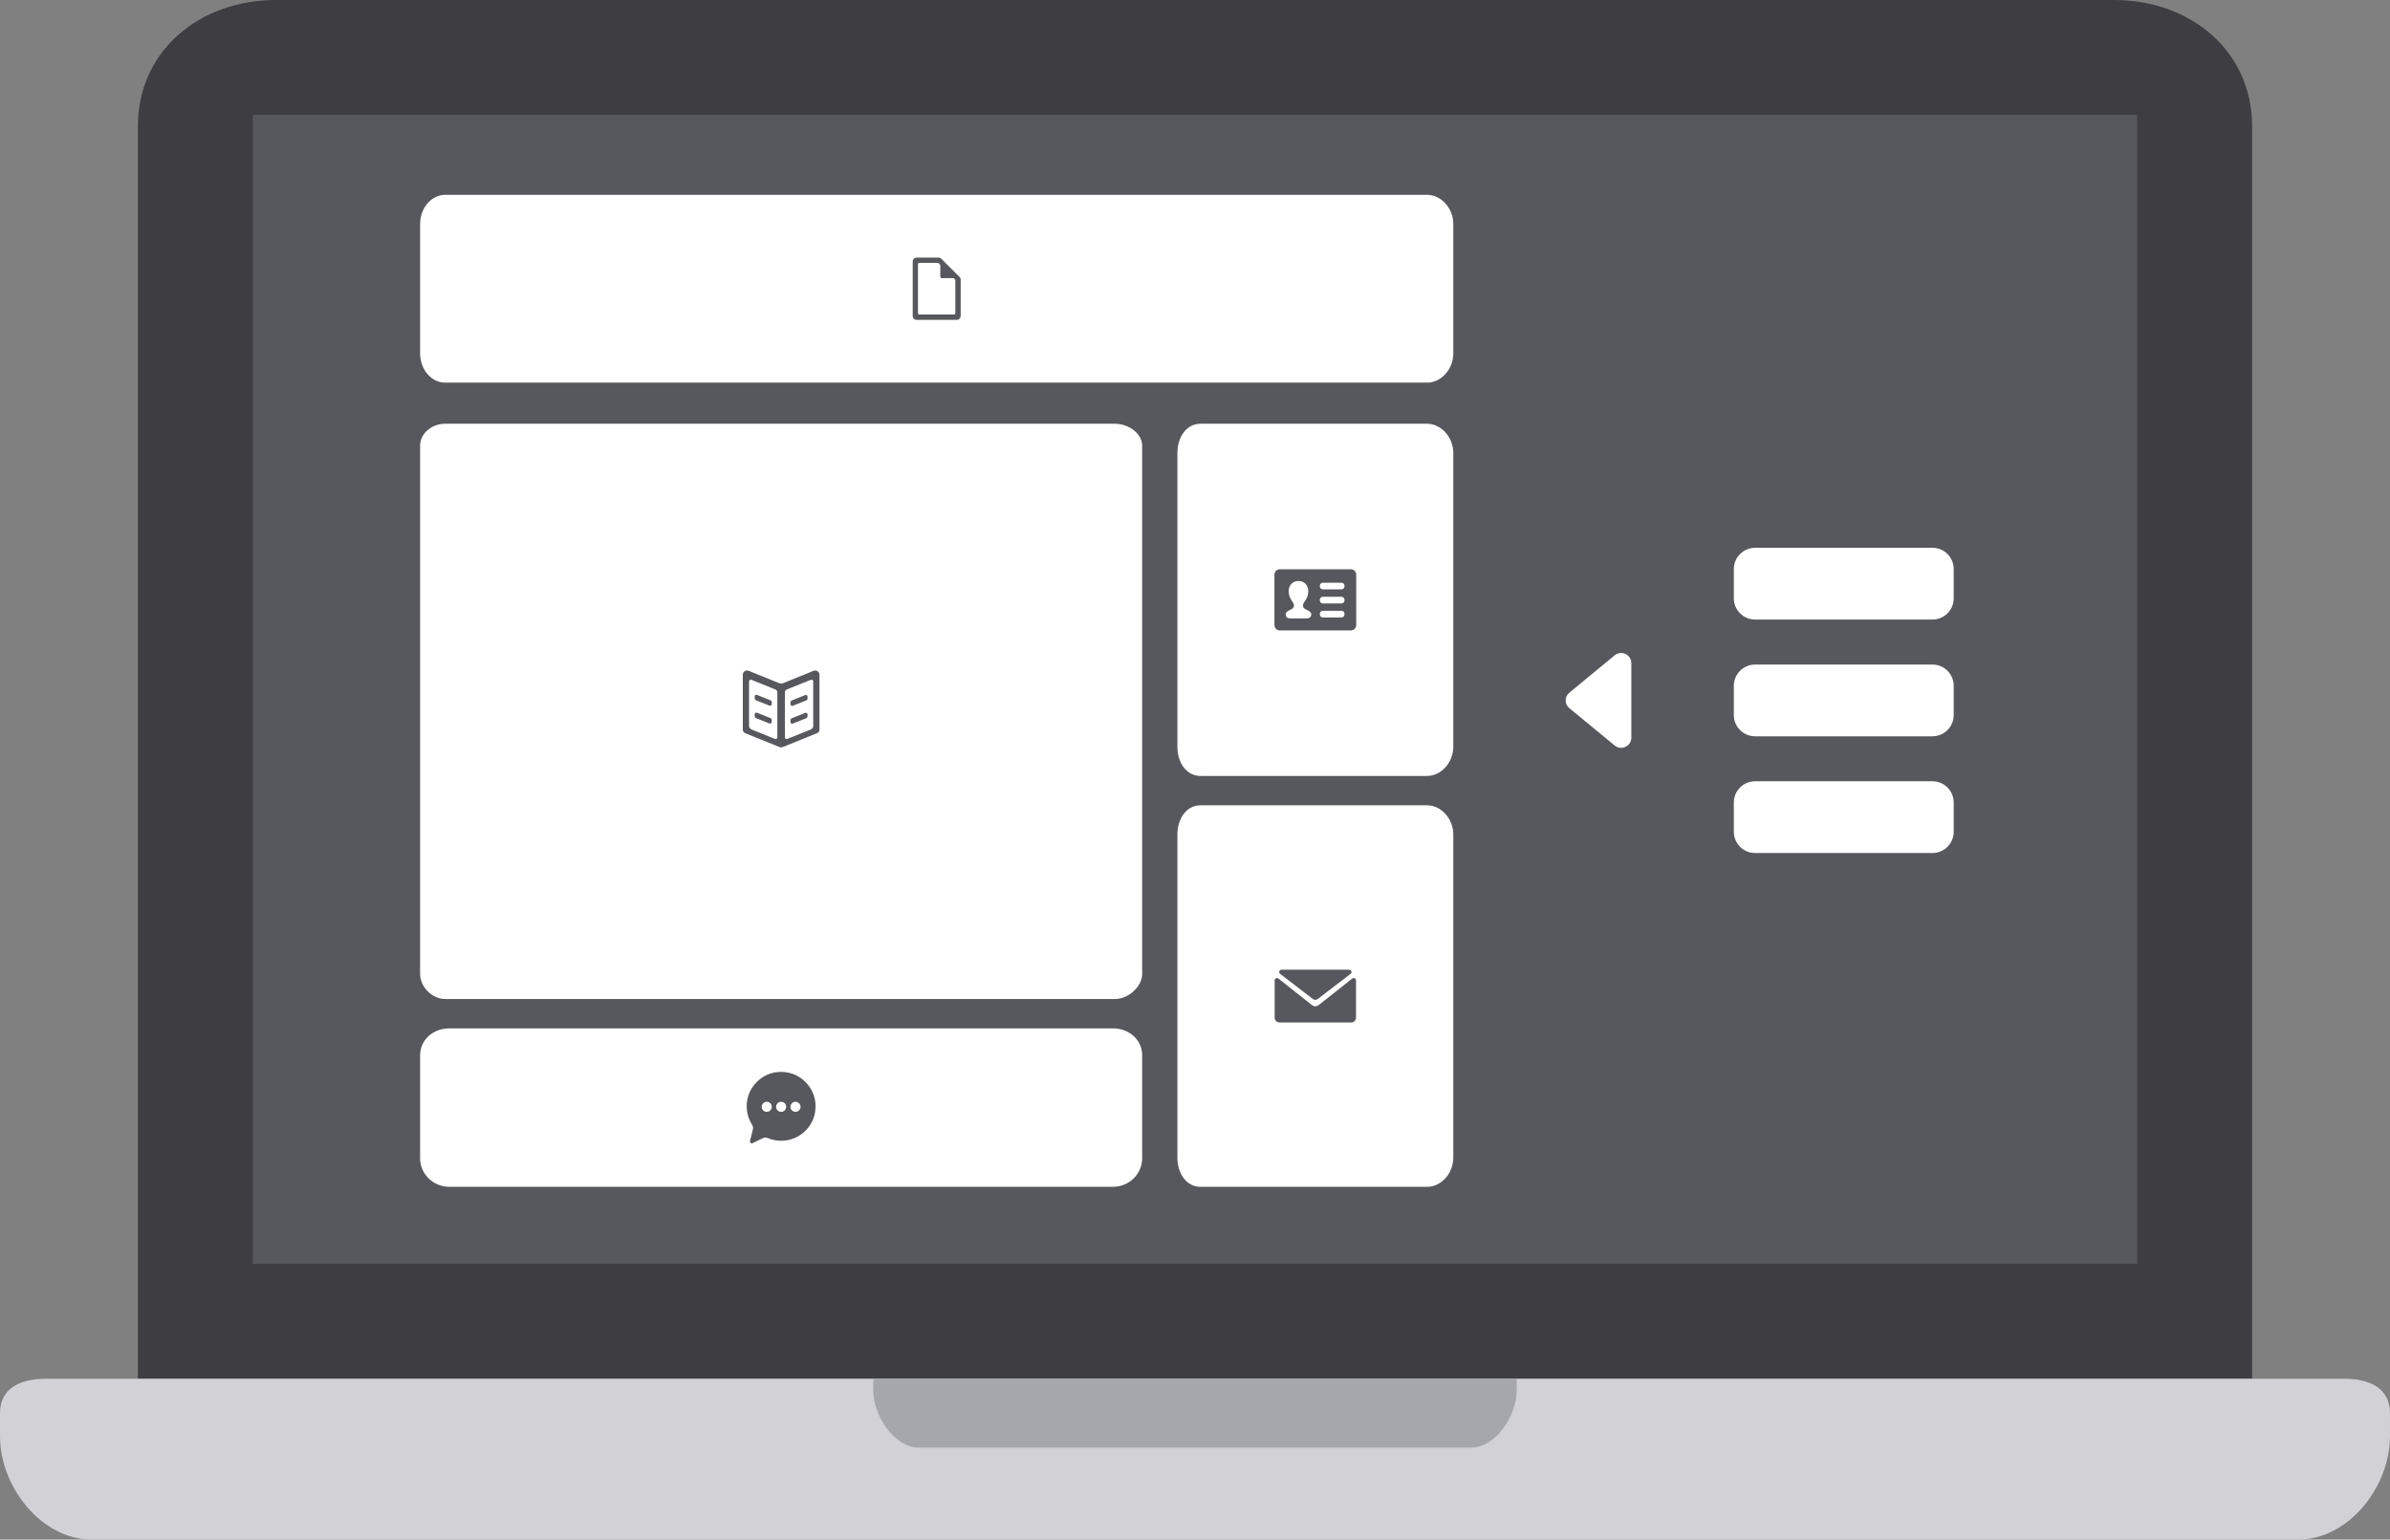 <?xml version="1.0" encoding="utf-8"?>
<!-- Generator: Adobe Illustrator 16.0.0, SVG Export Plug-In . SVG Version: 6.00 Build 0)  -->
<!DOCTYPE svg PUBLIC "-//W3C//DTD SVG 1.1 Tiny//EN" "http://www.w3.org/Graphics/SVG/1.1/DTD/svg11-tiny.dtd">
<svg version="1.1" baseProfile="tiny" id="Layer_1" xmlns="http://www.w3.org/2000/svg" xmlns:xlink="http://www.w3.org/1999/xlink"
	 x="0px" y="0px" viewBox="0 0 407.123 262.281" xml:space="preserve">
<rect x="0" y="0" width="407.123" height="262.281" fill="#808080" stroke="none"/>
<path fill="#3E3E42" d="M23.488,234.879V21.531C23.488,8.612,34.058,0,46.976,0h313.172c12.918,0,23.487,8.612,23.487,21.531
	v213.348"/>
<path fill="#D2D2D6" d="M0,240.751v3.914c0,8.612,7.046,17.616,15.659,17.616h375.806c8.612,0,15.658-9.004,15.658-17.616v-3.914
	c0-4.307-3.523-5.872-7.829-5.872H7.829C3.523,234.879,0,236.444,0,240.751z"/>
<path fill="#A6A6AD" d="M250.537,246.623h-93.951c-4.306,0-7.83-5.48-7.83-9.787v-1.957h109.61v1.957
	C258.366,241.143,254.844,246.623,250.537,246.623z"/>
<rect x="43.061" y="19.573" fill="#57575E" width="321" height="195.732"/>
<g>
	<g>
		<path fill="#FFFFFF" d="M247.562,197.188c0,2.762-2.104,5-4.473,5h-38.594c-2.369,0-3.934-2.238-3.934-5v-55
			c0-2.762,1.565-5,3.934-5h38.594c2.368,0,4.473,2.238,4.473,5V197.188z"/>
		<g>
			<path fill="#57575E" d="M224.627,171.226l5.717-4.518c0.262-0.207,0.647-0.021,0.647,0.314v6.341c0,0.454-0.367,0.82-0.82,0.82
				h-6.115h-6.103c-0.453,0-0.821-0.366-0.821-0.82v-6.341c0-0.334,0.387-0.521,0.648-0.313l5.706,4.517
				C223.82,171.49,224.293,171.49,224.627,171.226z"/>
			<path fill="#57575E" d="M224.062,165.191h5.77c0.376,0,0.539,0.479,0.238,0.706l-5.62,4.304c-0.232,0.179-0.556,0.178-0.788,0
				l-5.609-4.304c-0.298-0.229-0.137-0.706,0.238-0.706H224.062z"/>
		</g>
	</g>
	<g>
		<path fill="#FFFFFF" d="M194.562,197.32c0,2.688-2.239,4.867-5,4.867h-113c-2.761,0-5-2.179-5-4.867V179.8
			c0-2.688,2.239-4.612,5-4.612h113c2.761,0,5,1.924,5,4.612V197.32z"/>
		<g>
			<path fill="#57575E" d="M132.08,182.684c-2.426,0.394-4.384,2.344-4.797,4.767c-0.262,1.536,0.082,2.978,0.822,4.145
				c0.151,0.239,0.212,0.524,0.144,0.799l-0.491,1.979c-0.066,0.265,0.206,0.486,0.452,0.365l1.749-0.847
				c0.269-0.131,0.577-0.123,0.852-0.007c1.003,0.42,2.146,0.571,3.344,0.352c2.404-0.442,4.323-2.405,4.7-4.82
				C139.478,185.425,136.073,182.035,132.08,182.684 M130.616,189.412c-0.475,0-0.86-0.385-0.86-0.859c0-0.476,0.385-0.86,0.86-0.86
				c0.475,0,0.86,0.385,0.86,0.86C131.476,189.027,131.091,189.412,130.616,189.412 M133.062,189.412
				c-0.475,0-0.859-0.385-0.859-0.859c0-0.476,0.385-0.86,0.859-0.86c0.475,0,0.86,0.385,0.86,0.86
				C133.922,189.027,133.537,189.412,133.062,189.412 M135.507,189.412c-0.475,0-0.859-0.385-0.859-0.859
				c0-0.476,0.385-0.86,0.859-0.86c0.476,0,0.86,0.385,0.86,0.86C136.367,189.027,135.983,189.412,135.507,189.412"/>
		</g>
	</g>
	<g>
		<path fill="#FFFFFF" d="M194.562,165.938c0,2.071-2.278,4.25-4.646,4.25H75.85c-2.368,0-4.288-2.179-4.288-4.25v-90
			c0-2.071,1.92-3.75,4.288-3.75h114.066c2.368,0,4.646,1.679,4.646,3.75V165.938z"/>
		<g>
			<path fill="#57575E" d="M132.751,116.391l-5.22-2.113c-0.478-0.194-0.999,0.158-0.999,0.673v9.34c0,0.27,0.163,0.511,0.413,0.612
				l5.806,2.351c0.199,0.08,0.421,0.08,0.62,0l5.807-2.351c0.249-0.101,0.413-0.343,0.413-0.612v-9.34c0-0.515-0.523-0.867-1-0.673
				l-5.219,2.113C133.172,116.471,132.95,116.471,132.751,116.391 M132.009,125.884l-4-1.616c-0.25-0.101-0.413-0.344-0.413-0.612
				v-7.574c0-0.21,0.213-0.355,0.408-0.275l4.083,1.649c0.2,0.081,0.331,0.275,0.331,0.49v7.663
				C132.418,125.82,132.205,125.963,132.009,125.884 M138.114,124.268l-4.001,1.616c-0.195,0.079-0.408-0.064-0.408-0.276v-7.663
				c0-0.215,0.131-0.41,0.33-0.49l4.084-1.649c0.195-0.08,0.408,0.065,0.408,0.275v7.574
				C138.527,123.924,138.364,124.167,138.114,124.268"/>
			<path fill="#57575E" d="M131.076,120.213l-2.285-0.913c-0.138-0.056-0.229-0.189-0.229-0.338v-0.318
				c0-0.202,0.204-0.339,0.39-0.264l2.284,0.917c0.138,0.055,0.228,0.189,0.228,0.337v0.316
				C131.465,120.15,131.262,120.288,131.076,120.213"/>
			<path fill="#57575E" d="M131.076,123.248l-2.285-0.913c-0.138-0.056-0.229-0.189-0.229-0.338v-0.318
				c0-0.202,0.204-0.339,0.39-0.264l2.284,0.916c0.138,0.056,0.228,0.189,0.228,0.337v0.315
				C131.465,123.185,131.262,123.322,131.076,123.248"/>
			<path fill="#57575E" d="M135.047,120.236l2.284-0.913c0.138-0.056,0.229-0.189,0.229-0.338v-0.318
				c0-0.202-0.204-0.339-0.39-0.263l-2.284,0.916c-0.138,0.055-0.229,0.189-0.229,0.337v0.315
				C134.657,120.173,134.86,120.311,135.047,120.236"/>
			<path fill="#57575E" d="M135.047,123.271l2.284-0.913c0.138-0.056,0.229-0.189,0.229-0.338v-0.318
				c0-0.201-0.204-0.339-0.39-0.264l-2.284,0.917c-0.138,0.055-0.229,0.189-0.229,0.337v0.315
				C134.657,123.208,134.86,123.345,135.047,123.271"/>
		</g>
	</g>
	<g>
		<path fill="#FFFFFF" d="M247.562,127.188c0,2.761-2.104,5-4.473,5h-38.594c-2.369,0-3.934-2.239-3.934-5v-50
			c0-2.761,1.565-5,3.934-5h38.594c2.368,0,4.473,2.239,4.473,5V127.188z"/>
		<path fill="#57575E" d="M230.121,96.98h-12.119c-0.5,0-0.905,0.406-0.905,0.905v8.604c0,0.5,0.405,0.905,0.905,0.905h12.119
			c0.499,0,0.905-0.405,0.905-0.905v-8.604C231.026,97.386,230.62,96.98,230.121,96.98 M222.577,105.358h-1.389h-1.387
			c-0.315,0-0.783-0.135-0.783-0.665c0-0.893,1.408-0.64,1.408-1.558c0-0.567-0.906-1.09-0.906-2.406c0-1.111,0.743-1.75,1.668-1.75
			c0.927,0,1.669,0.638,1.669,1.75c0,1.316-0.905,1.838-0.905,2.406c0,0.917,1.407,0.665,1.407,1.558
			C223.359,105.224,222.892,105.358,222.577,105.358 M229.027,104.685c0,0.276-0.225,0.5-0.5,0.5h-3.198c-0.275,0-0.5-0.224-0.5-0.5
			v-0.131c0-0.276,0.225-0.5,0.5-0.5h3.198c0.275,0,0.5,0.224,0.5,0.5V104.685z M229.027,102.296c0,0.276-0.225,0.5-0.5,0.5h-3.198
			c-0.275,0-0.5-0.224-0.5-0.5v-0.131c0-0.276,0.225-0.5,0.5-0.5h3.198c0.275,0,0.5,0.224,0.5,0.5V102.296z M229.027,99.9
			c0,0.277-0.225,0.5-0.5,0.5h-3.198c-0.275,0-0.5-0.224-0.5-0.5v-0.129c0-0.276,0.225-0.5,0.5-0.5h3.198c0.275,0,0.5,0.224,0.5,0.5
			V99.9z"/>
	</g>
	<g>
		<path fill="#FFFFFF" d="M247.562,60.188c0,2.761-2.104,5-4.473,5H75.85c-2.368,0-4.288-2.239-4.288-5v-22c0-2.761,1.92-5,4.288-5
			h167.239c2.368,0,4.473,2.239,4.473,5V60.188z"/>
		<path fill="#57575E" d="M159.894,43.885h-3.745c-0.372,0-0.674,0.301-0.674,0.673v9.259c0,0.372,0.302,0.674,0.674,0.674h6.825
			c0.372,0,0.674-0.302,0.674-0.674v-6.214c0-0.145-0.057-0.284-0.16-0.386l-3.147-3.147
			C160.223,43.951,160.062,43.885,159.894,43.885 M162.519,53.578h-5.931c-0.12,0-0.216-0.097-0.216-0.216V45
			c0-0.12,0.096-0.216,0.216-0.216h3.046c0.298,0,0.541,0.242,0.54,0.541l-0.001,1.792c0,0.149,0.122,0.271,0.271,0.27l1.857-0.008
			c0.239-0.001,0.434,0.192,0.434,0.433v5.55C162.735,53.481,162.639,53.578,162.519,53.578"/>
	</g>
</g>
<g>
	<path fill="#FFFFFF" d="M329.188,105.545h-30.22c-2,0-3.619-1.619-3.619-3.616v-4.991c0-1.997,1.619-3.616,3.619-3.616h30.22
		c1.994,0,3.613,1.619,3.613,3.616v4.991C332.802,103.926,331.183,105.545,329.188,105.545"/>
	<path fill="#FFFFFF" d="M329.188,125.432h-30.22c-2,0-3.619-1.619-3.619-3.616v-4.99c0-1.997,1.619-3.616,3.619-3.616h30.22
		c1.994,0,3.613,1.619,3.613,3.616v4.99C332.802,123.812,331.183,125.432,329.188,125.432"/>
	<path fill="#FFFFFF" d="M329.188,145.316h-30.22c-2,0-3.619-1.619-3.619-3.615v-4.99c0-2,1.619-3.615,3.619-3.615h30.22
		c1.994,0,3.613,1.615,3.613,3.615v4.99C332.802,143.697,331.183,145.316,329.188,145.316"/>
	<path fill="#FFFFFF" d="M277.888,125.659V112.98c0-1.467-1.706-2.271-2.842-1.339l-7.721,6.365c-0.831,0.685-0.831,1.951,0,2.633
		l7.727,6.362C276.182,127.933,277.888,127.126,277.888,125.659"/>
</g>
</svg>
